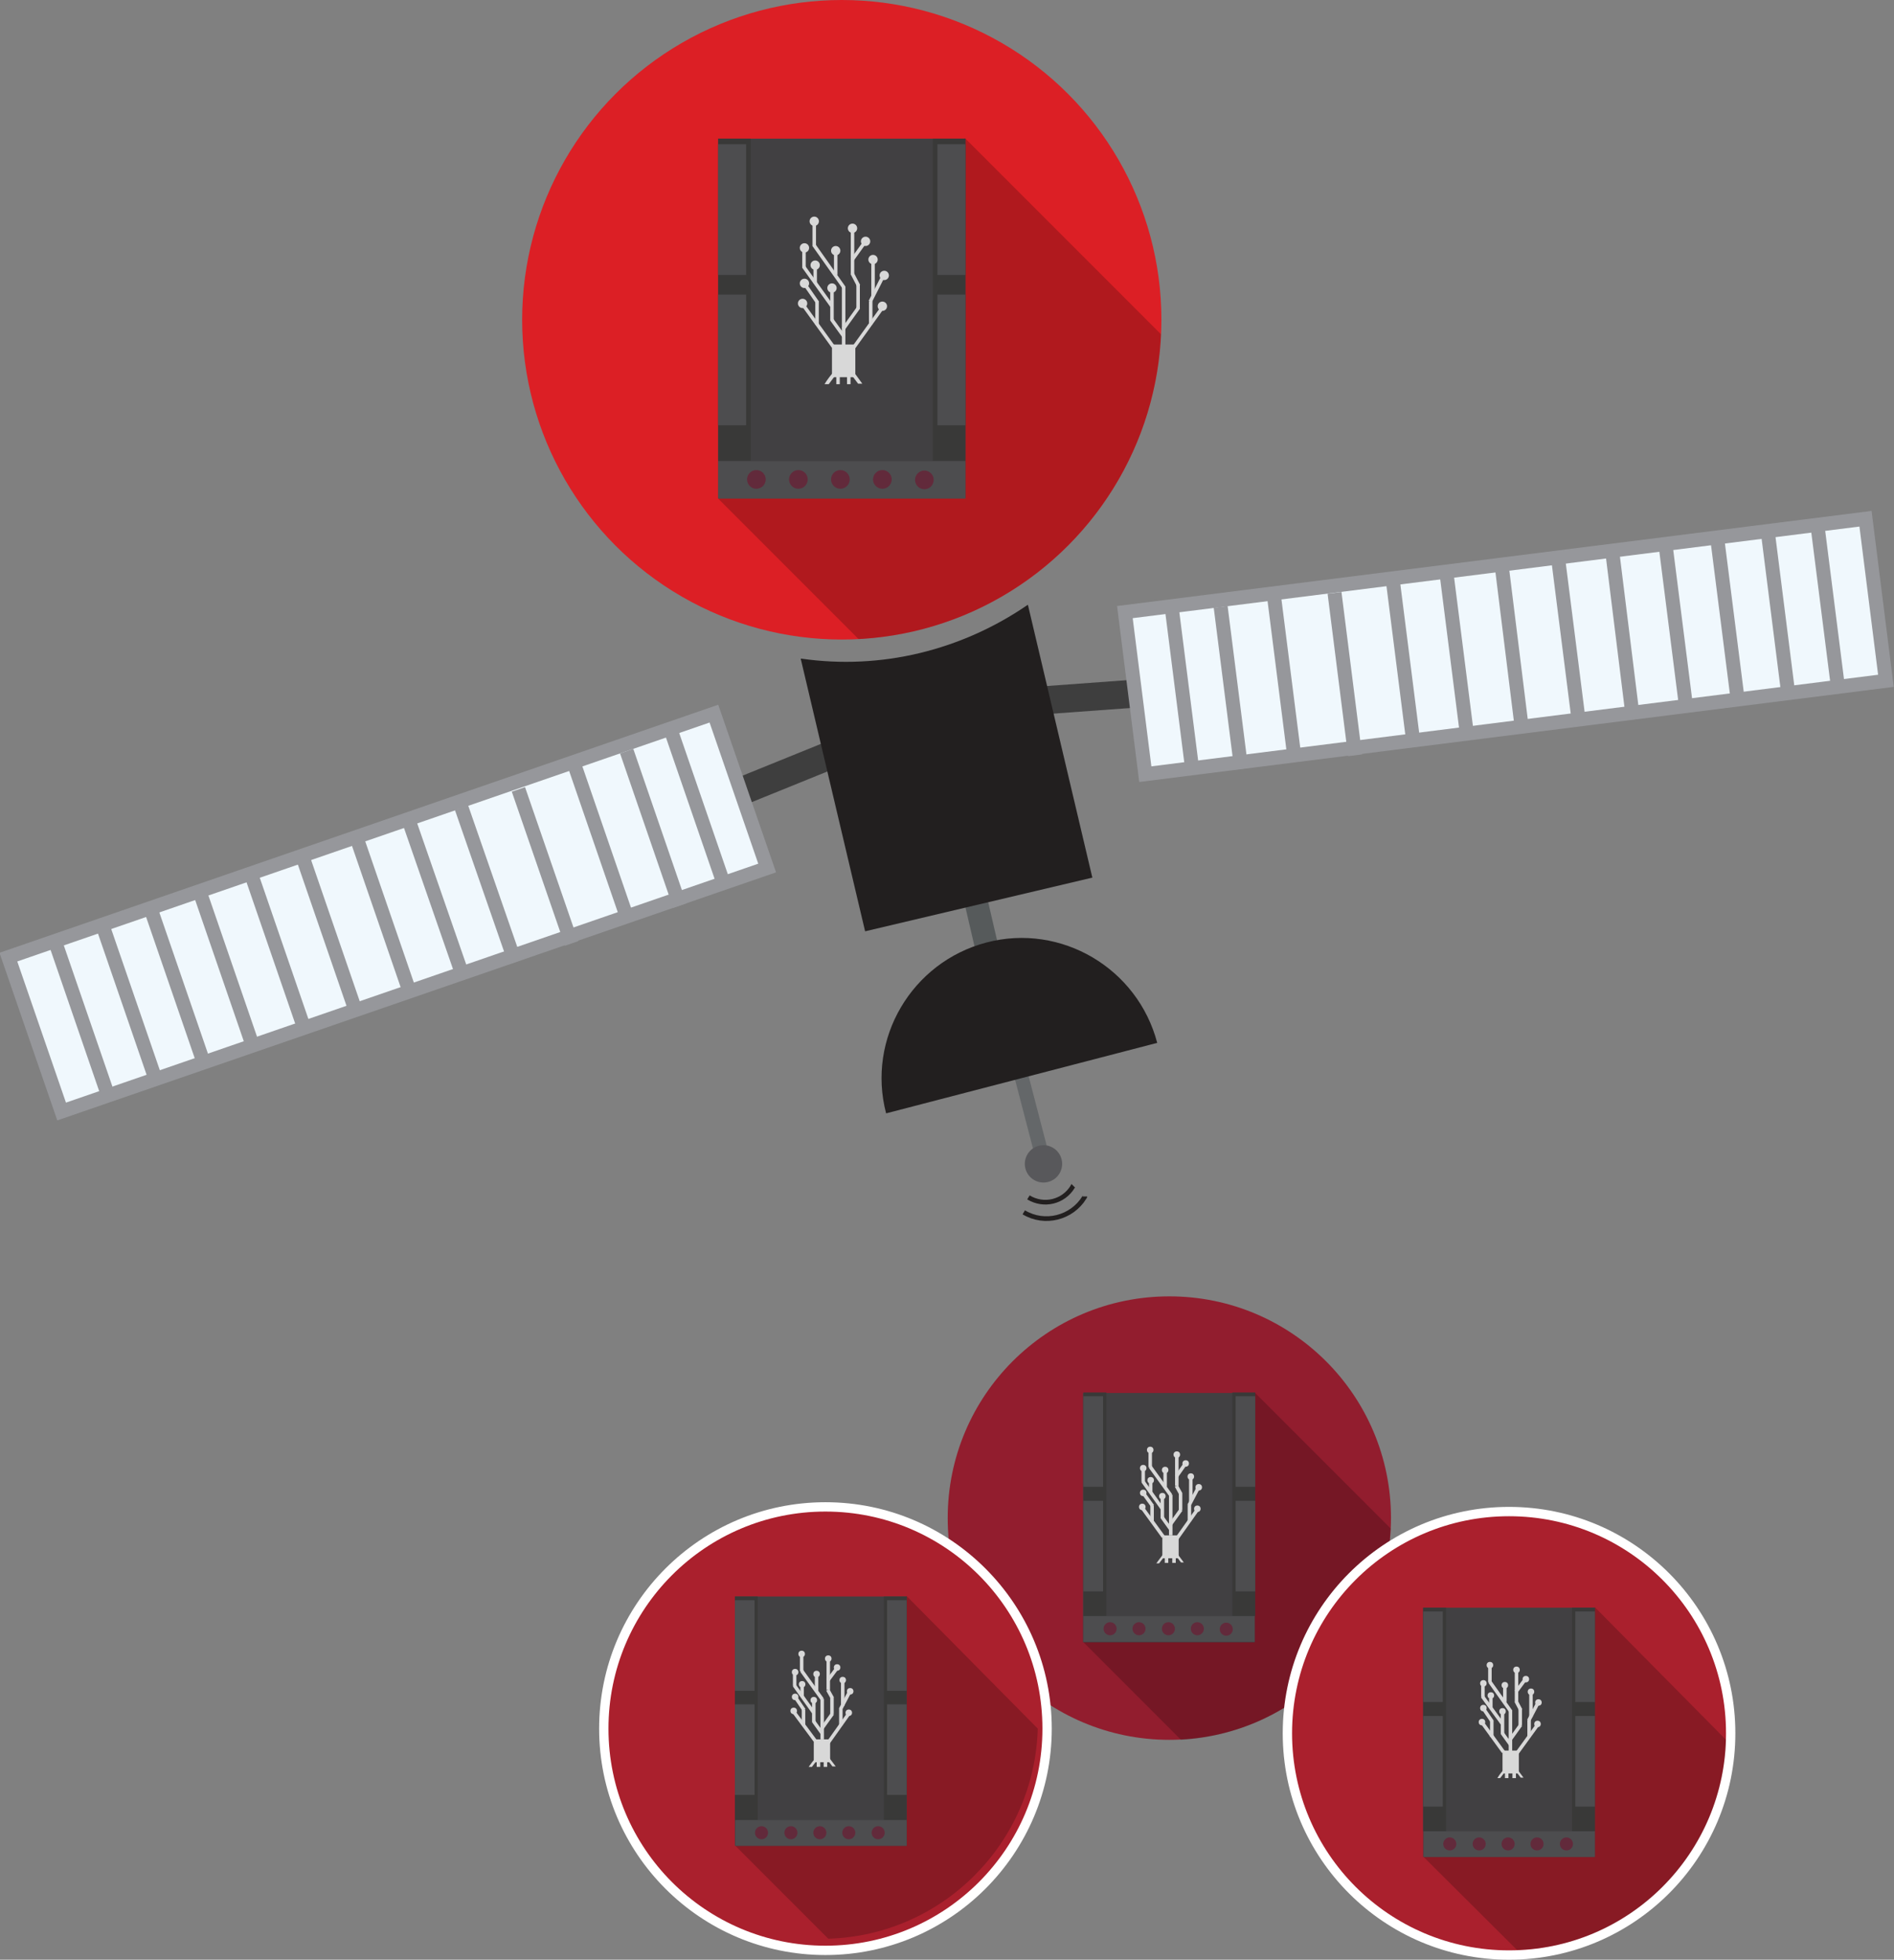 <?xml version="1.0" encoding="utf-8"?>
<!-- Generator: Adobe Illustrator 20.1.0, SVG Export Plug-In . SVG Version: 6.00 Build 0)  -->
<svg version="1.1" id="Слой_1" xmlns="http://www.w3.org/2000/svg" xmlns:xlink="http://www.w3.org/1999/xlink" x="0px" y="0px" viewBox="0 0 405.9 419.8" style="enable-background:new 0 0 405.9 419.8;" xml:space="preserve">
	<rect x="0" y="0" width="405.9" height="419.8" fill="#808080" stroke="none"/>
	<style type="text/css">
		.st0 {
			fill: #921D2E;
		}
		.st1 {
			opacity: 0.2;
			enable-background: new;
		}
		.st2 {
			fill: #414042;
		}
		.st3 {
			fill: #393938;
		}
		.st4 {
			fill: #4D4D4F;
		}
		.st5 {
			fill: #D8D8D8;
		}
		.st6 {
			fill: none;
			stroke: #D8D8D8;
			stroke-width: 0.75;
			stroke-miterlimit: 10;
		}
		.st7 {
			fill: #622A3B;
		}
		.st8 {
			fill: #AA202D;
			stroke: #FFFFFF;
			stroke-width: 2;
			stroke-miterlimit: 10;
		}
		.st9 {
			fill: none;
			stroke: #3E3E3E;
			stroke-width: 6;
			stroke-miterlimit: 10;
		}
		.st10 {
			fill: #F0F8FD;
			stroke: #96979B;
			stroke-width: 3;
			stroke-miterlimit: 10;
		}
		.st11 {
			fill: none;
			stroke: #96979B;
			stroke-width: 3;
			stroke-miterlimit: 10;
		}
		.st12 {
			fill: none;
			stroke: #565A5B;
			stroke-width: 5;
			stroke-miterlimit: 10;
		}
		.st13 {
			fill: #221F1F;
		}
		.st14 {
			fill: #DC1F25;
		}
		.st15 {
			fill: none;
			stroke: #646769;
			stroke-width: 3;
			stroke-miterlimit: 10;
		}
		.st16 {
			fill: #58585B;
		}
		.st17 {
			fill: none;
			stroke: #221F1F;
			stroke-miterlimit: 10;
		}

		#tree-circle-1 {
		    transform-origin: 176.9px 370.3px;
		}

		#tree-circle-2 {
		    transform-origin: 250.6px 325.2px;
		}

		#tree-circle-3 {
		    transform-origin: 323.4px 371.3px;
		}

		#satellite-circle {
		    transform-origin: 180.4px 68.5px;
		}

		#antena {
		    transform-origin: 207px 210px;
		}



		@keyframes satellite-circle1 {
		    100% {transform:  translateX(27px) translateY(-117px) scale(0)}
		}
		#tree-circle-1 {animation-name: satellite-circle1; animation-duration: 1ms; animation-fill-mode: both; }

		@keyframes satellite-circle2 {
		    100% {transform:  translateX(-26.9px) translateY(-76px) scale(0)}
		}
		#tree-circle-2 {animation-name: satellite-circle2; animation-duration: 1ms; animation-fill-mode: both; }

		@keyframes satellite-circle3 {
		    100% {transform:  translateX(-89px) translateY(-129px) scale(0)}
		}
		#tree-circle-3 {animation-name: satellite-circle3; animation-duration: 1ms; animation-fill-mode: both; }


        @keyframes antena {
            0% {transform: rotate(0deg)}
            25% {transform: rotate(0deg)}
            50% {transform: rotate(26deg)}
            100% {transform: rotate(-19deg)}
        }
        .active #antena {animation-name: antena; animation-duration: 3000ms; animation-fill-mode: both; animation-delay: 1000ms}

        @keyframes satellite-circleActive1 {
            0% {transform:  translateX(27px) translateY(-117px) scale(0)}
		    100% {transform:  translateX0px) translateY(0px) scale(1)}
		}
		.active #tree-circle-1 {animation-name: satellite-circleActive1; animation-duration: 500ms; animation-fill-mode: both; animation-delay: 2500ms}

        @keyframes satellite-circleActive2 {
            0% {transform: translateX(-26.9px) translateY(-76px) scale(0)}
		    100% {transform: translateX0px) translateY(0px) scale(1)}
		}
		.active #tree-circle-2 {animation-name: satellite-circleActive2; animation-duration: 500ms; animation-fill-mode: both; animation-delay: 1000ms}

		@keyframes satellite-circleActive3 {
            0% {transform:  translateX(-89px) translateY(-129px) scale(0)}
		    100% {transform: translateX0px) translateY(0px) scale(1)}
		}
		.active #tree-circle-3 {animation-name: satellite-circleActive3; animation-duration: 500ms; animation-fill-mode: both; animation-delay: 3800ms}




		@keyframes satellite-bigCircle {
            0% {transform: scale(1)}
            5% {transform: scale(.9)}
            10% {transform: scale(1)}

            50% {transform: scale(1)}
            55% {transform: scale(.9)}
            60% {transform: scale(1)}

            90% {transform: scale(1)}
            95% {transform: scale(.9)}
            100% {transform: scale(1)}

		}
		.active #satellite-circle {animation-name: satellite-bigCircle; animation-duration: 3000ms; animation-fill-mode: both; animation-delay: 900ms}
		


	</style>
	<title>Ресурс 1</title>
	<g id="items-box-3">
		<g id="tree-circle-2">
			<circle class="st0" cx="250.6" cy="325.2" r="47.5"/>
			<path class="st1" d="M298,327.4l-29.1-29.1c-12.2,17.8-24.4,35.7-36.7,53.5l20.9,20.9C277.5,371.3,296.9,351.8,298,327.4z"/>
			<rect x="232.1" y="298.4" class="st2" width="36.8" height="53.4"/>
			<rect x="232.2" y="298.3" class="st3" width="4.9" height="47.9"/>
			<rect x="264.1" y="298.3" class="st3" width="4.9" height="47.9"/>
			<rect x="232.2" y="321.5" class="st4" width="4.2" height="19.4"/>
			<rect x="232.2" y="299.1" class="st4" width="4.2" height="19.4"/>
			<rect x="264.8" y="321.5" class="st4" width="4.2" height="19.4"/>
			<rect x="264.8" y="299.1" class="st4" width="4.2" height="19.4"/>
			<rect x="249.1" y="328.9" class="st5" width="3.5" height="4.9"/>
			<line class="st6" x1="252.2" y1="329.6" x2="256.6" y2="323.4"/>
			<line class="st6" x1="249.3" y1="329.2" x2="244.8" y2="323"/>
			<line class="st6" x1="249.1" y1="323.2" x2="244.9" y2="317.3"/>
			<line class="st6" x1="247" y1="322.6" x2="245.2" y2="320.1"/>
			<line class="st6" x1="250.9" y1="320.3" x2="246.5" y2="314.2"/>
			<line class="st6" x1="250.9" y1="327.6" x2="249.1" y2="325.1"/>
			<path class="st5" d="M251.8,333l1.3,1.7h0.6c-0.5-0.7-1-1.3-1.5-2L251.8,333z"/>
			<path class="st5" d="M249.3,332.9c-0.5,0.7-1,1.3-1.5,2h0.6l1.3-1.7L249.3,332.9z"/>
			<line class="st6" x1="250.8" y1="326.6" x2="253.1" y2="323.4"/>
			<line class="st6" x1="252.1" y1="316.3" x2="254" y2="313.6"/>
			<line class="st6" x1="254.9" y1="325.9" x2="254.9" y2="322.4"/>
			<line class="st6" x1="249.1" y1="325.3" x2="249.1" y2="321"/>
			<line class="st6" x1="246.9" y1="326" x2="246.9" y2="322.5"/>
			<line class="st6" x1="250" y1="334.8" x2="250" y2="331.2"/>
			<line class="st6" x1="251.6" y1="334.8" x2="251.6" y2="331.3"/>
			<line class="st6" x1="253" y1="323.5" x2="253" y2="320"/>
			<line class="st6" x1="246.6" y1="319.7" x2="246.6" y2="317.6"/>
			<line class="st6" x1="245" y1="317.4" x2="245" y2="315"/>
			<line class="st6" x1="252.2" y1="318.3" x2="252.2" y2="311.6"/>
			<line class="st6" x1="246.5" y1="314.3" x2="246.5" y2="310.6"/>
			<line class="st6" x1="249.7" y1="318.5" x2="249.7" y2="314.9"/>
			<line class="st6" x1="253.1" y1="320.1" x2="252.1" y2="318.3"/>
			<line class="st6" x1="250.9" y1="328.9" x2="250.9" y2="320.2"/>
			<line class="st6" x1="255.2" y1="321.7" x2="255.2" y2="316.3"/>
			<line class="st6" x1="254.8" y1="322.5" x2="257" y2="318.3"/>
			<circle class="st5" cx="256.6" cy="323.2" r="0.7"/>
			<circle class="st5" cx="256.9" cy="318.6" r="0.7"/>
			<circle class="st5" cx="255.2" cy="316.3" r="0.7"/>
			<circle class="st5" cx="249.1" cy="320.5" r="0.7"/>
			<circle class="st5" cx="246.6" cy="317.1" r="0.7"/>
			<circle class="st5" cx="245" cy="319.8" r="0.7"/>
			<circle class="st5" cx="244.8" cy="322.8" r="0.7"/>
			<circle class="st5" cx="245" cy="314.5" r="0.7"/>
			<circle class="st5" cx="254.1" cy="313.5" r="0.7"/>
			<circle class="st5" cx="252.2" cy="311.6" r="0.7"/>
			<circle class="st5" cx="249.7" cy="314.9" r="0.7"/>
			<circle class="st5" cx="246.5" cy="310.6" r="0.7"/>
			<g>
				<rect x="232.2" y="346.2" class="st4" width="36.7" height="5.5"/>
				<circle class="st7" cx="237.9" cy="348.9" r="1.4"/>
				<circle class="st7" cx="244.1" cy="348.9" r="1.4"/>
				<circle class="st7" cx="250.4" cy="348.9" r="1.4"/>
				<circle class="st7" cx="256.6" cy="348.9" r="1.4"/>
				<circle class="st7" cx="262.8" cy="349" r="1.4"/>
			</g>
		</g>
		<g id="tree-circle-3">
			<circle class="st8" cx="323.4" cy="371.3" r="47.5"/>
			<path class="st1" d="M369.9,372.7l-28.1-28.4c-12.2,17.8-24.4,35.7-36.7,53.5l20,19.9C349.5,417,369.2,397.2,369.9,372.7
			L369.9,372.7z"/>
			<rect x="305" y="344.4" class="st2" width="36.8" height="53.4"/>
			<rect x="305" y="344.4" class="st3" width="4.9" height="47.9"/>
			<rect x="336.9" y="344.4" class="st3" width="4.9" height="47.9"/>
			<rect x="305" y="367.6" class="st4" width="4.2" height="19.4"/>
			<rect x="305" y="345.2" class="st4" width="4.2" height="19.4"/>
			<rect x="337.6" y="367.6" class="st4" width="4.2" height="19.4"/>
			<rect x="337.6" y="345.2" class="st4" width="4.2" height="19.4"/>
			<rect x="322" y="375" class="st5" width="3.5" height="4.9"/>
			<line class="st6" x1="325" y1="375.7" x2="329.5" y2="369.5"/>
			<line class="st6" x1="322.2" y1="375.3" x2="317.7" y2="369.1"/>
			<line class="st6" x1="322" y1="369.3" x2="317.7" y2="363.4"/>
			<line class="st6" x1="319.8" y1="368.8" x2="318.1" y2="366.3"/>
			<line class="st6" x1="323.7" y1="366.5" x2="319.3" y2="360.3"/>
			<line class="st6" x1="323.7" y1="373.7" x2="321.9" y2="371.2"/>
			<path class="st5" d="M320.9,380.9h0.6l1.3-1.7l-0.4-0.3C321.8,379.6,321.3,380.2,320.9,380.9z"/>
			<path class="st5" d="M324.6,379.1l1.3,1.7h0.6c-0.5-0.7-1-1.3-1.5-2L324.6,379.1z"/>
			<line class="st6" x1="323.6" y1="372.7" x2="325.9" y2="369.5"/>
			<line class="st6" x1="324.9" y1="362.4" x2="326.9" y2="359.7"/>
			<line class="st6" x1="327.7" y1="372" x2="327.7" y2="368.5"/>
			<line class="st6" x1="322" y1="371.4" x2="322" y2="367.1"/>
			<line class="st6" x1="319.7" y1="372.1" x2="319.7" y2="368.6"/>
			<line class="st6" x1="322.9" y1="380.9" x2="322.9" y2="377.3"/>
			<line class="st6" x1="324.5" y1="380.9" x2="324.5" y2="377.4"/>
			<line class="st6" x1="325.8" y1="369.6" x2="325.8" y2="366.1"/>
			<line class="st6" x1="319.5" y1="365.8" x2="319.5" y2="363.8"/>
			<line class="st6" x1="317.8" y1="363.5" x2="317.8" y2="361.1"/>
			<line class="st6" x1="325" y1="364.5" x2="325" y2="357.7"/>
			<line class="st6" x1="319.3" y1="360.4" x2="319.3" y2="356.8"/>
			<line class="st6" x1="322.5" y1="364.6" x2="322.5" y2="361"/>
			<line class="st6" x1="325.9" y1="366.3" x2="324.9" y2="364.4"/>
			<line class="st6" x1="323.7" y1="375.1" x2="323.7" y2="366.3"/>
			<line class="st6" x1="328.1" y1="367.8" x2="328.1" y2="362.4"/>
			<line class="st6" x1="327.6" y1="368.6" x2="329.8" y2="364.4"/>
			<circle class="st5" cx="329.5" cy="369.3" r="0.7"/>
			<circle class="st5" cx="329.7" cy="364.7" r="0.7"/>
			<circle class="st5" cx="328.1" cy="362.4" r="0.7"/>
			<circle class="st5" cx="322" cy="366.6" r="0.7"/>
			<circle class="st5" cx="319.5" cy="363.2" r="0.7"/>
			<circle class="st5" cx="317.9" cy="365.9" r="0.7"/>
			<circle class="st5" cx="317.6" cy="368.9" r="0.7"/>
			<circle class="st5" cx="317.9" cy="360.6" r="0.7"/>
			<circle class="st5" cx="327" cy="359.7" r="0.7"/>
			<circle class="st5" cx="325" cy="357.7" r="0.7"/>
			<circle class="st5" cx="322.5" cy="361" r="0.7"/>
			<circle class="st5" cx="319.3" cy="356.7" r="0.7"/>
			<g>
				<rect x="305.1" y="392.3" class="st4" width="36.7" height="5.5"/>
				<circle class="st7" cx="310.7" cy="395" r="1.4"/>
				<circle class="st7" cx="317" cy="395" r="1.4"/>
				<circle class="st7" cx="323.2" cy="395" r="1.4"/>
				<circle class="st7" cx="329.4" cy="395" r="1.4"/>
				<circle class="st7" cx="335.7" cy="395" r="1.4"/>
			</g>
		</g>
		<g id="tree-circle-1">
			<circle class="st8" cx="176.9" cy="370.3" r="47.5"/>
			<path class="st1" d="M222.4,370.3l-28.1-28.4c-12.2,17.8-24.4,35.7-36.7,53.5l19.9,19.9C202,414.6,221.7,394.8,222.4,370.3z"/>
			<rect x="157.5" y="342" class="st2" width="36.8" height="53.4"/>
			<rect x="157.5" y="342" class="st3" width="4.9" height="47.9"/>
			<rect x="189.4" y="342" class="st3" width="4.9" height="47.9"/>
			<rect x="157.5" y="365.1" class="st4" width="4.2" height="19.4"/>
			<rect x="157.5" y="342.8" class="st4" width="4.2" height="19.4"/>
			<rect x="190.1" y="365.1" class="st4" width="4.2" height="19.4"/>
			<rect x="190.1" y="342.8" class="st4" width="4.2" height="19.4"/>
			<rect x="174.4" y="372.6" class="st5" width="3.5" height="4.9"/>
			<line class="st6" x1="177.5" y1="373.3" x2="181.9" y2="367.1"/>
			<line class="st6" x1="174.7" y1="372.9" x2="170.1" y2="366.7"/>
			<line class="st6" x1="174.4" y1="366.9" x2="170.2" y2="361"/>
			<line class="st6" x1="172.3" y1="366.3" x2="170.6" y2="363.8"/>
			<line class="st6" x1="176.2" y1="364" x2="171.8" y2="357.9"/>
			<line class="st6" x1="176.2" y1="371.3" x2="174.4" y2="368.8"/>
			<path class="st5" d="M173.3,378.5h0.7l1.3-1.7l-0.4-0.3C174.3,377.1,173.8,377.8,173.3,378.5z"/>
			<path class="st5" d="M177.1,376.7l1.3,1.7h0.7c-0.5-0.7-1-1.3-1.5-2L177.1,376.7z"/>
			<line class="st6" x1="176.1" y1="370.3" x2="178.4" y2="367.1"/>
			<line class="st6" x1="177.4" y1="360" x2="179.4" y2="357.3"/>
			<line class="st6" x1="180.2" y1="369.6" x2="180.2" y2="366.1"/>
			<line class="st6" x1="174.4" y1="369" x2="174.4" y2="364.7"/>
			<line class="st6" x1="172.2" y1="369.6" x2="172.2" y2="366.2"/>
			<line class="st6" x1="175.4" y1="378.5" x2="175.4" y2="374.9"/>
			<line class="st6" x1="176.9" y1="378.5" x2="176.9" y2="375"/>
			<line class="st6" x1="178.3" y1="367.2" x2="178.3" y2="363.7"/>
			<line class="st6" x1="171.9" y1="363.4" x2="171.9" y2="361.3"/>
			<line class="st6" x1="170.3" y1="361.1" x2="170.3" y2="358.7"/>
			<line class="st6" x1="177.5" y1="362" x2="177.5" y2="355.3"/>
			<line class="st6" x1="171.8" y1="358" x2="171.8" y2="354.3"/>
			<line class="st6" x1="175" y1="362.2" x2="175" y2="358.6"/>
			<line class="st6" x1="178.4" y1="363.8" x2="177.4" y2="362"/>
			<line class="st6" x1="176.2" y1="372.6" x2="176.2" y2="363.9"/>
			<line class="st6" x1="180.6" y1="365.4" x2="180.6" y2="360"/>
			<line class="st6" x1="180.1" y1="366.2" x2="182.3" y2="362"/>
			<circle class="st5" cx="181.9" cy="366.9" r="0.7"/>
			<circle class="st5" cx="182.2" cy="362.3" r="0.7"/>
			<circle class="st5" cx="180.6" cy="359.9" r="0.7"/>
			<circle class="st5" cx="174.4" cy="364.2" r="0.7"/>
			<circle class="st5" cx="171.9" cy="360.8" r="0.7"/>
			<circle class="st5" cx="170.4" cy="363.5" r="0.7"/>
			<circle class="st5" cx="170.1" cy="366.5" r="0.7"/>
			<circle class="st5" cx="170.4" cy="358.2" r="0.7"/>
			<circle class="st5" cx="179.4" cy="357.2" r="0.7"/>
			<circle class="st5" cx="177.5" cy="355.3" r="0.7"/>
			<circle class="st5" cx="175" cy="358.6" r="0.7"/>
			<circle class="st5" cx="171.8" cy="354.3" r="0.7"/>
			<g>
				<rect x="157.6" y="389.9" class="st4" width="36.7" height="5.5"/>
				<circle class="st7" cx="163.2" cy="392.6" r="1.4"/>
				<circle class="st7" cx="169.5" cy="392.6" r="1.4"/>
				<circle class="st7" cx="175.7" cy="392.6" r="1.4"/>
				<circle class="st7" cx="181.9" cy="392.6" r="1.4"/>
				<circle class="st7" cx="188.2" cy="392.6" r="1.4"/>
			</g>
		</g>
		<g id="satellite">
			<g id="wind-right">
				<line class="st9" x1="254" y1="147.8" x2="221.1" y2="150.2"/>

				<rect x="242.7" y="120.9" transform="matrix(0.992 -0.125 0.125 0.992 -14.798 41.525)" class="st10" width="160" height="35"/>
				<line class="st11" x1="378.8" y1="113.5" x2="383.2" y2="148.3"/>
				<line class="st11" x1="368" y1="115.2" x2="372.4" y2="149.9"/>
				<line class="st11" x1="357" y1="117.2" x2="361.4" y2="151.9"/>
				<line class="st11" x1="345.5" y1="118" x2="349.8" y2="152.7"/>
				<line class="st11" x1="333.9" y1="119.5" x2="338.3" y2="154.2"/>
				<line class="st11" x1="321.8" y1="121" x2="326.1" y2="155.7"/>
				<line class="st11" x1="310.1" y1="123.6" x2="314.5" y2="158.3"/>
				<line class="st11" x1="298.6" y1="125.2" x2="303" y2="159.9"/>
				<line class="st11" x1="286" y1="127" x2="290.4" y2="161.8"/>
				<line class="st11" x1="273.1" y1="128.3" x2="277.5" y2="163"/>
				<line class="st11" x1="261.6" y1="130" x2="266" y2="164.7"/>
				<line class="st11" x1="251.2" y1="130.9" x2="255.6" y2="165.6"/>
				<line class="st11" x1="389.4" y1="111.8" x2="393.8" y2="146.5"/>
			</g>
			<g id="wind-left">
				<line class="st9" x1="149" y1="173.5" x2="179.6" y2="161.1"/>

				<rect x="3.2" y="178" transform="matrix(0.945 -0.326 0.326 0.945 -59.256 37.863)" class="st10" width="160" height="35"/>
				<line class="st11" x1="21.9" y1="198" x2="33.3" y2="231.1"/>
				<line class="st11" x1="32.3" y1="194.7" x2="43.7" y2="227.8"/>
				<line class="st11" x1="43" y1="191.6" x2="54.4" y2="224.7"/>
				<line class="st11" x1="53.8" y1="187.2" x2="65.2" y2="220.3"/>
				<line class="st11" x1="64.8" y1="183.4" x2="76.2" y2="216.5"/>
				<line class="st11" x1="76.4" y1="179.4" x2="87.8" y2="212.5"/>
				<line class="st11" x1="87.9" y1="176.6" x2="99.4" y2="209.7"/>
				<line class="st11" x1="98.9" y1="173" x2="110.4" y2="206.1"/>
				<line class="st11" x1="111.1" y1="169.1" x2="122.5" y2="202.1"/>
				<line class="st11" x1="123.3" y1="164.4" x2="134.7" y2="197.5"/>
				<line class="st11" x1="134.3" y1="160.9" x2="145.7" y2="194"/>
				<line class="st11" x1="144" y1="157.1" x2="155.4" y2="190.2"/>
				<line class="st11" x1="11.6" y1="201.1" x2="23" y2="234.2"/>
			</g>
			<g id="body">
				<line class="st12" x1="208.5" y1="190.2" x2="213.8" y2="213"/>
				<path class="st13" d="M171.8,141.1h-0.2l13.8,58.4l48.7-11.5l-13.8-58.4h-0.1c-7,4.8-14.8,8.3-23.1,10.3
				C188.8,141.9,180.2,142.3,171.8,141.1z"/>
			</g>
			<g id="satellite-circle">
				<circle class="st14" cx="180.4" cy="68.5" r="68.5"/>
				<path class="st1" d="M248.8,71.6l-42-42c-17.6,25.7-35.2,51.4-52.9,77.2l30.1,30.1C219.2,135,247.2,106.8,248.8,71.6z"/>
				<rect x="153.9" y="29.7" class="st2" width="53" height="77"/>
				<rect x="153.9" y="98.8" class="st4" width="53" height="8"/>
				<circle class="st7" cx="162.1" cy="102.7" r="2"/>
				<circle class="st7" cx="171.1" cy="102.7" r="2"/>
				<circle class="st7" cx="180.1" cy="102.7" r="2"/>
				<circle class="st7" cx="189.1" cy="102.7" r="2"/>
				<circle class="st7" cx="198.1" cy="102.8" r="2"/>
				<rect x="153.9" y="29.7" class="st3" width="7" height="69"/>
				<rect x="199.9" y="29.7" class="st3" width="7" height="69"/>
				<rect x="153.9" y="63.1" class="st4" width="6" height="28"/>
				<rect x="153.9" y="30.9" class="st4" width="6" height="28"/>
				<rect x="200.9" y="63.1" class="st4" width="6" height="28"/>
				<rect x="200.9" y="30.9" class="st4" width="6" height="28"/>
				<g id="tree">
					<rect x="178.3" y="73.8" class="st5" width="5" height="7"/>
					<line class="st6" x1="182.7" y1="74.8" x2="189.1" y2="65.9"/>
					<line class="st6" x1="178.6" y1="74.3" x2="172.1" y2="65.3"/>
					<line class="st6" x1="178.3" y1="65.6" x2="172.2" y2="57.1"/>
					<line class="st6" x1="175.2" y1="64.8" x2="172.7" y2="61.2"/>
					<line class="st6" x1="180.8" y1="61.5" x2="174.5" y2="52.6"/>
					<line class="st6" x1="180.8" y1="72" x2="178.2" y2="68.4"/>
					<path class="st5" d="M176.7,82.3h0.9l1.8-2.4l-0.6-0.4C178,80.4,177.3,81.3,176.7,82.3z"/>
					<path class="st5" d="M182.1,79.8l1.8,2.4h0.9c-0.7-1-1.4-1.9-2.1-2.9L182.1,79.8z"/>
					<line class="st6" x1="180.7" y1="70.5" x2="184" y2="65.9"/>
					<line class="st6" x1="182.6" y1="55.7" x2="185.4" y2="51.8"/>
					<line class="st6" x1="186.6" y1="69.5" x2="186.6" y2="64.5"/>
					<line class="st6" x1="178.3" y1="68.6" x2="178.3" y2="62.5"/>
					<line class="st6" x1="175.1" y1="69.6" x2="175.1" y2="64.6"/>
					<line class="st6" x1="179.6" y1="82.3" x2="179.6" y2="77.2"/>
					<line class="st6" x1="181.9" y1="82.3" x2="181.9" y2="77.3"/>
					<line class="st6" x1="183.9" y1="66.1" x2="183.9" y2="61"/>
					<line class="st6" x1="174.7" y1="60.6" x2="174.7" y2="57.6"/>
					<line class="st6" x1="172.3" y1="57.3" x2="172.3" y2="53.8"/>
					<line class="st6" x1="182.7" y1="58.6" x2="182.7" y2="48.9"/>
					<line class="st6" x1="174.5" y1="52.8" x2="174.5" y2="47.5"/>
					<line class="st6" x1="179.1" y1="58.9" x2="179.1" y2="53.7"/>
					<line class="st6" x1="184" y1="61.2" x2="182.6" y2="58.5"/>
					<line class="st6" x1="180.8" y1="73.9" x2="180.8" y2="61.3"/>
					<line class="st6" x1="187.1" y1="63.4" x2="187.1" y2="55.7"/>
					<line class="st6" x1="186.5" y1="64.6" x2="189.6" y2="58.5"/>
					<circle class="st5" cx="189.1" cy="65.6" r="1"/>
					<circle class="st5" cx="189.5" cy="59" r="1"/>
					<circle class="st5" cx="187.1" cy="55.6" r="1"/>
					<circle class="st5" cx="178.3" cy="61.7" r="1"/>
					<circle class="st5" cx="174.7" cy="56.8" r="1"/>
					<circle class="st5" cx="172.4" cy="60.7" r="1"/>
					<circle class="st5" cx="172" cy="65" r="1"/>
					<circle class="st5" cx="172.4" cy="53.1" r="1"/>
					<circle class="st5" cx="185.5" cy="51.7" r="1"/>
					<circle class="st5" cx="182.7" cy="48.9" r="1"/>
					<circle class="st5" cx="179.1" cy="53.7" r="1"/>
					<circle class="st5" cx="174.5" cy="47.4" r="1"/>
				</g>
			</g>
			<g id="antena">
				<line class="st15" x1="218" y1="227.1" x2="223.7" y2="249"/>
				<path class="st13" d="M189.9,238.5c-4.2-16,5.5-32.4,21.5-36.6s32.4,5.5,36.6,21.5l0,0L189.9,238.5z"/>
				<ellipse transform="matrix(0.968 -0.251 0.251 0.968 -55.464 64.242)" class="st16" cx="223.7" cy="249.2" rx="4" ry="4"/>
				<path class="st17" d="M220.4,256.5c3.3,2,7.5,1,9.5-2.3c0-0.1,0.1-0.2,0.1-0.2"/>
				<path class="st17" d="M219.4,259.7c4.5,2.7,10.3,1.2,13-3.2c0-0.1,0.1-0.1,0.1-0.2"/>
			</g>
		</g>
	</g>
</svg>
